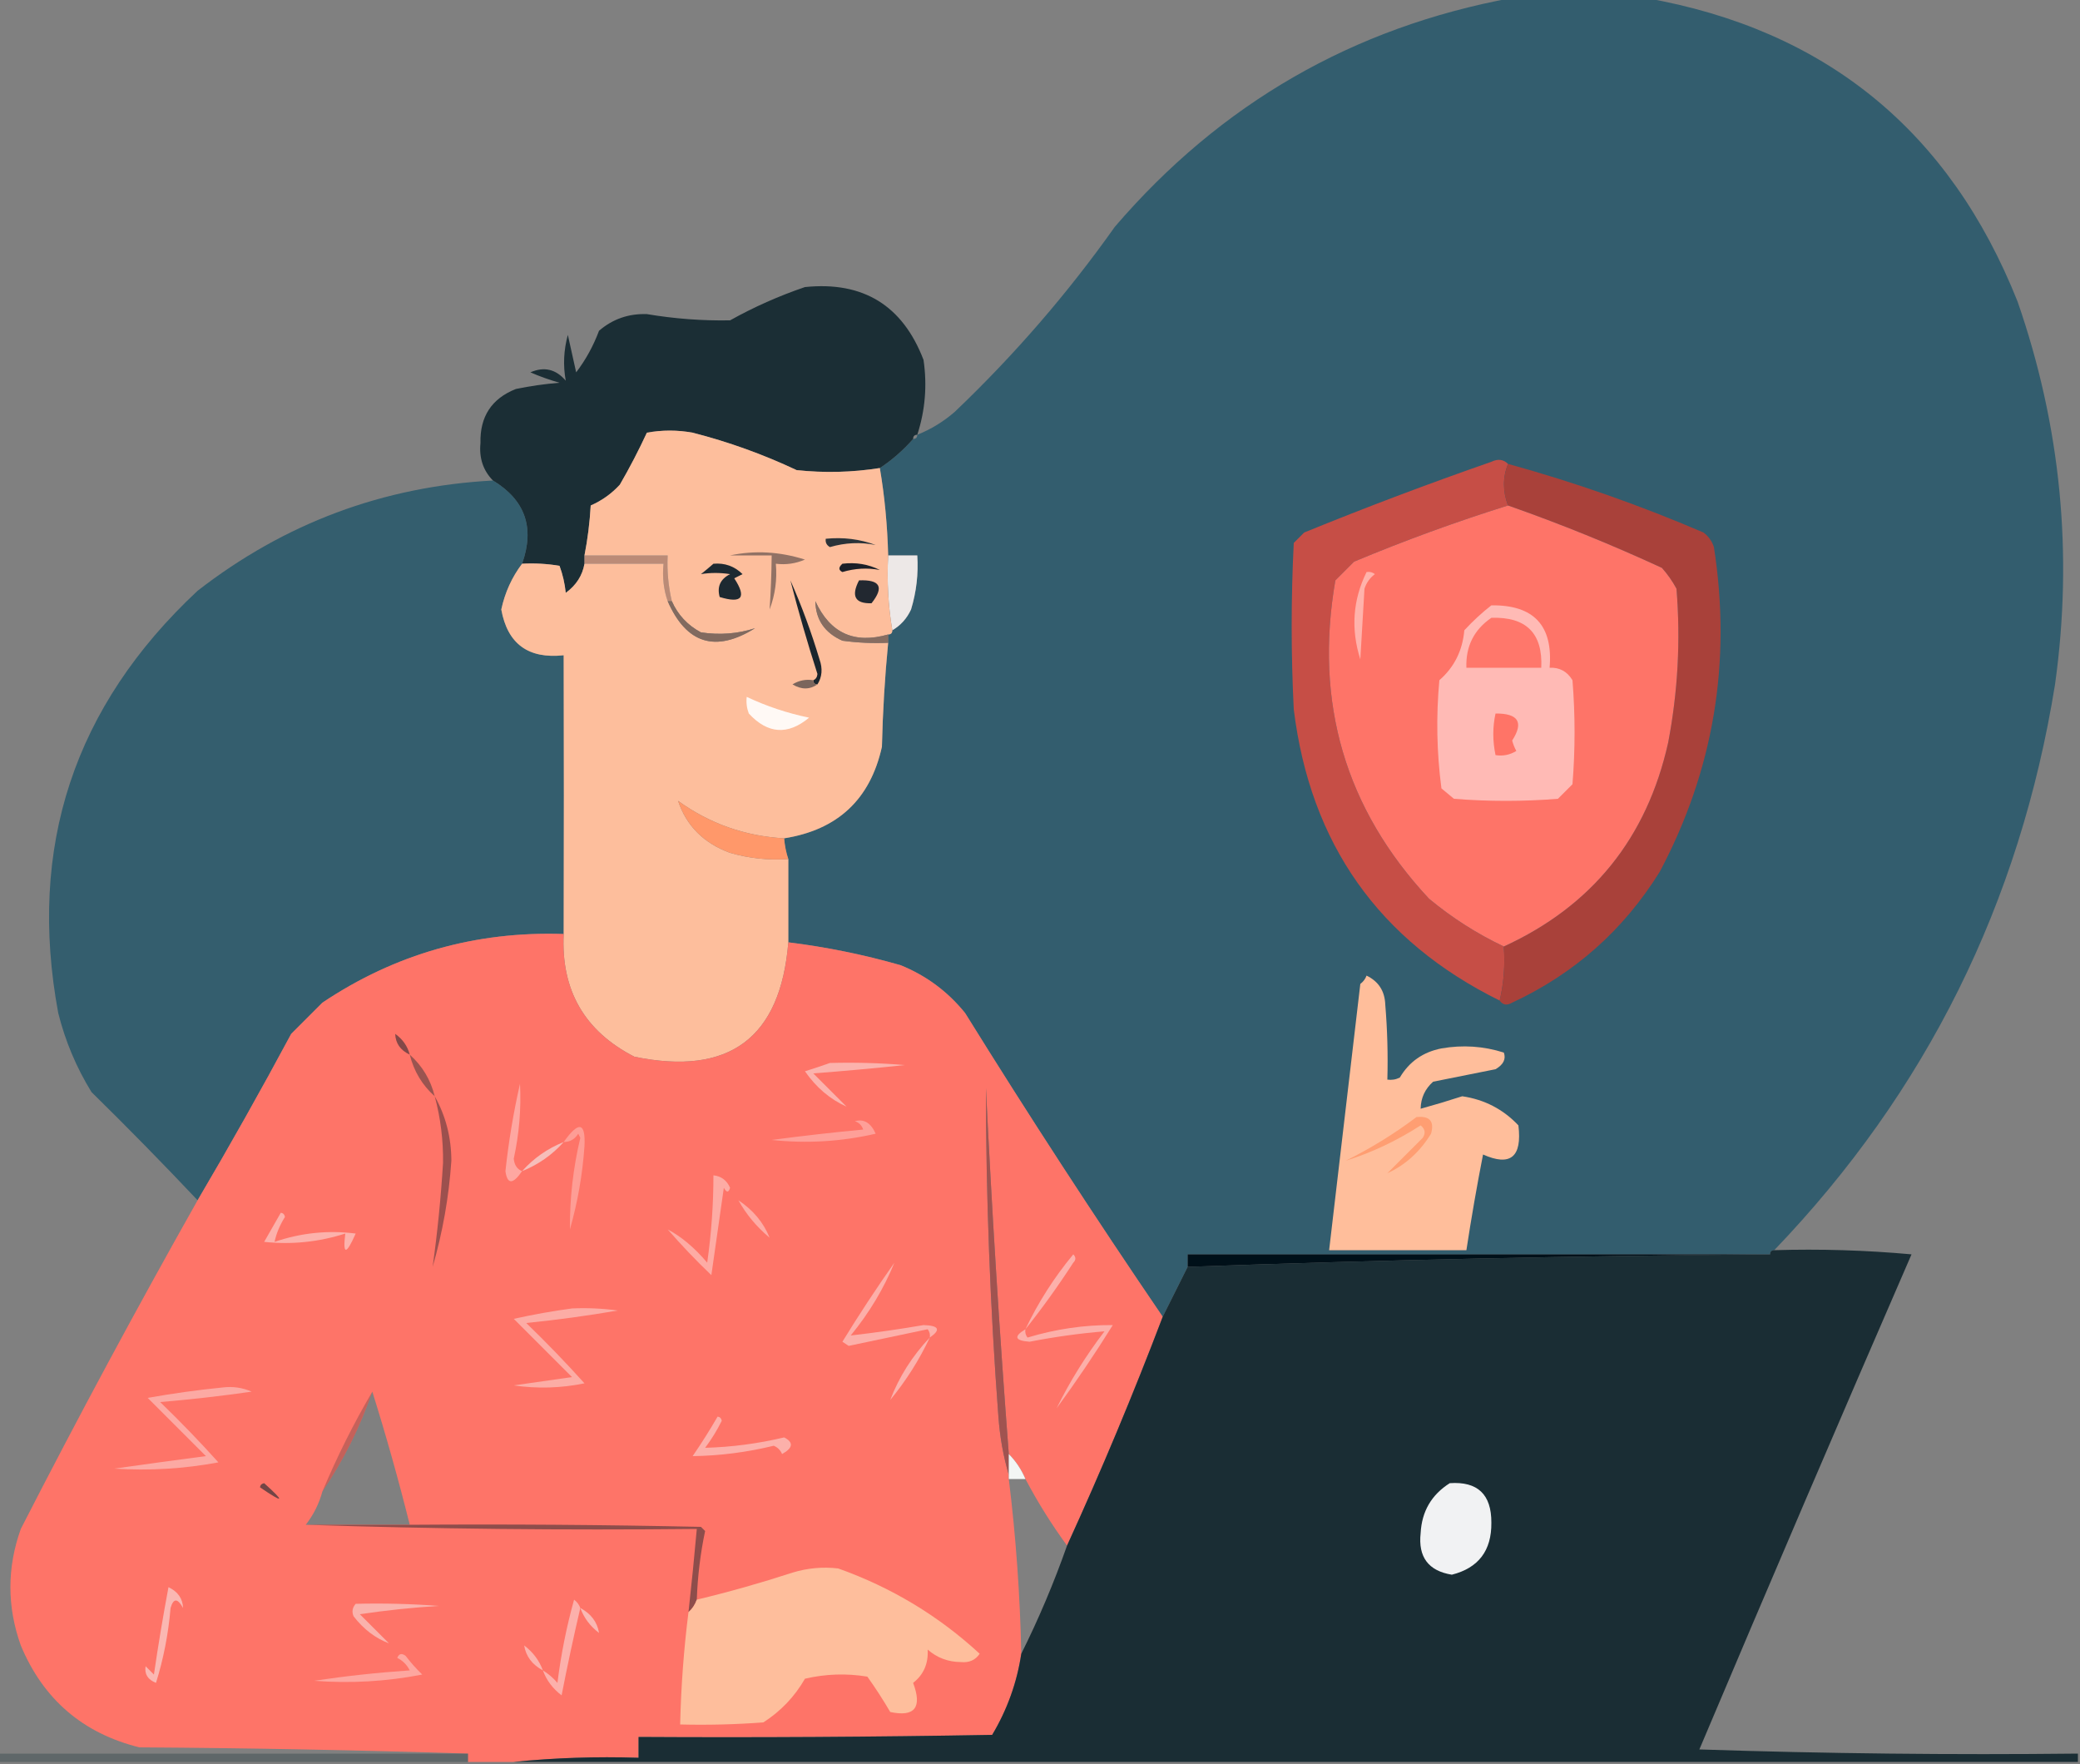 <?xml version="1.0" encoding="UTF-8"?>
<!DOCTYPE svg PUBLIC "-//W3C//DTD SVG 1.1//EN" "http://www.w3.org/Graphics/SVG/1.1/DTD/svg11.dtd">
<svg xmlns="http://www.w3.org/2000/svg" version="1.1" width="500px" height="424px" style="shape-rendering:geometricPrecision; text-rendering:geometricPrecision; image-rendering:optimizeQuality; fill-rule:evenodd; clip-rule:evenodd" xmlns:xlink="http://www.w3.org/1999/xlink">
<rect width="100%" height="100%" fill="#808080" stroke="none"/>
<g><path style="opacity:0.6" fill="#014762" d="M 363.5,-0.5 C 374.167,-0.5 384.833,-0.5 395.5,-0.5C 438.828,7.105 468.662,31.439 485,72.5C 495.383,102.413 498.383,133.079 494,164.5C 485.553,217.06 463.053,262.393 426.5,300.5C 425.833,300.5 425.5,300.833 425.5,301.5C 378.833,301.5 332.167,301.5 285.5,301.5C 285.5,302.5 285.5,303.5 285.5,304.5C 283.5,308.5 281.5,312.5 279.5,316.5C 263.193,292.573 247.359,268.239 232,243.5C 227.814,238.326 222.647,234.492 216.5,232C 207.645,229.462 198.645,227.629 189.5,226.5C 189.5,219.833 189.5,213.167 189.5,206.5C 188.962,204.883 188.629,203.216 188.5,201.5C 201.364,199.468 209.197,192.134 212,179.5C 212.197,171.089 212.697,162.755 213.5,154.5C 213.5,153.833 213.5,153.167 213.5,152.5C 214.167,152.5 214.5,152.167 214.5,151.5C 216.504,150.327 218.004,148.66 219,146.5C 220.29,142.27 220.79,137.936 220.5,133.5C 218.167,133.5 215.833,133.5 213.5,133.5C 213.319,126.309 212.652,119.309 211.5,112.5C 214.463,110.539 217.129,108.206 219.5,105.5C 220.167,105.5 220.5,105.167 220.5,104.5C 223.778,103.191 226.778,101.358 229.5,99C 243.828,85.347 256.661,70.514 268,54.5C 293.423,24.884 325.256,6.551 363.5,-0.5 Z"/></g>
<g><path style="opacity:0.987" fill="#1a2d34" d="M 220.5,104.5 C 219.833,104.5 219.5,104.833 219.5,105.5C 217.129,108.206 214.463,110.539 211.5,112.5C 204.87,113.546 198.203,113.713 191.5,113C 183.46,109.209 175.127,106.209 166.5,104C 162.833,103.333 159.167,103.333 155.5,104C 153.521,108.273 151.355,112.44 149,116.5C 147.019,118.657 144.686,120.324 142,121.5C 141.767,125.585 141.267,129.585 140.5,133.5C 140.5,134.167 140.5,134.833 140.5,135.5C 140.005,138.343 138.505,140.676 136,142.5C 135.764,140.236 135.264,138.069 134.5,136C 131.518,135.502 128.518,135.335 125.5,135.5C 128.583,126.852 126.25,120.185 118.5,115.5C 116.14,113.089 115.14,110.089 115.5,106.5C 115.338,100.147 118.171,95.813 124,93.5C 127.461,92.782 130.961,92.282 134.5,92C 132.105,91.319 129.772,90.485 127.5,89.5C 130.787,88.058 133.62,88.725 136,91.5C 135.328,87.862 135.495,84.195 136.5,80.5C 137.167,83.5 137.833,86.5 138.5,89.5C 140.79,86.506 142.624,83.173 144,79.5C 147.283,76.683 151.117,75.35 155.5,75.5C 162.146,76.618 168.813,77.118 175.5,77C 181.244,73.796 187.244,71.129 193.5,69C 207.478,67.571 216.978,73.404 222,86.5C 222.899,92.647 222.399,98.647 220.5,104.5 Z"/></g>
<g><path style="opacity:1" fill="#c64e46" d="M 362.5,111.5 C 361.218,114.731 361.218,118.064 362.5,121.5C 349.982,125.423 337.648,129.923 325.5,135C 324,136.5 322.5,138 321,139.5C 315.891,168.929 323.391,194.429 343.5,216C 349.02,220.593 355.02,224.426 361.5,227.5C 361.818,232.032 361.485,236.366 360.5,240.5C 331.481,226.162 314.981,202.829 311,170.5C 310.333,157.167 310.333,143.833 311,130.5C 311.833,129.667 312.667,128.833 313.5,128C 328.344,121.94 343.344,116.274 358.5,111C 360.066,110.235 361.399,110.402 362.5,111.5 Z"/></g>
<g><path style="opacity:1" fill="#a9413a" d="M 362.5,111.5 C 378.527,115.925 394.194,121.425 409.5,128C 410.701,128.903 411.535,130.069 412,131.5C 416.294,159.068 411.961,185.068 399,209.5C 390.293,223.542 378.459,234.042 363.5,241C 362.251,241.74 361.251,241.573 360.5,240.5C 361.485,236.366 361.818,232.032 361.5,227.5C 382.72,217.76 395.887,201.427 401,178.5C 403.343,166.264 404.01,153.931 403,141.5C 402.028,139.695 400.861,138.028 399.5,136.5C 387.412,130.915 375.079,125.915 362.5,121.5C 361.218,118.064 361.218,114.731 362.5,111.5 Z"/></g>
<g><path style="opacity:0.596" fill="#004762" d="M 118.5,115.5 C 126.25,120.185 128.583,126.852 125.5,135.5C 123.051,138.736 121.385,142.403 120.5,146.5C 121.993,154.761 126.993,158.428 135.5,157.5C 135.56,180.034 135.56,202.367 135.5,224.5C 114.322,223.792 94.989,229.292 77.5,241C 75,243.5 72.5,246 70,248.5C 62.726,262.058 55.226,275.391 47.5,288.5C 39.093,279.595 30.593,270.928 22,262.5C 18.367,256.608 15.7,250.275 14,243.5C 6.605,203.596 17.771,169.762 47.5,142C 68.437,125.745 92.104,116.911 118.5,115.5 Z"/></g>
<g><path style="opacity:1" fill="#fe7468" d="M 362.5,121.5 C 375.079,125.915 387.412,130.915 399.5,136.5C 400.861,138.028 402.028,139.695 403,141.5C 404.01,153.931 403.343,166.264 401,178.5C 395.887,201.427 382.72,217.76 361.5,227.5C 355.02,224.426 349.02,220.593 343.5,216C 323.391,194.429 315.891,168.929 321,139.5C 322.5,138 324,136.5 325.5,135C 337.648,129.923 349.982,125.423 362.5,121.5 Z"/></g>
<g><path style="opacity:1" fill="#bb8b77" d="M 140.5,133.5 C 147.167,133.5 153.833,133.5 160.5,133.5C 160.323,137.234 160.656,140.901 161.5,144.5C 161.167,144.5 160.833,144.5 160.5,144.5C 159.523,141.713 159.19,138.713 159.5,135.5C 153.167,135.5 146.833,135.5 140.5,135.5C 140.5,134.833 140.5,134.167 140.5,133.5 Z"/></g>
<g><path style="opacity:1" fill="#ede8e7" d="M 213.5,133.5 C 215.833,133.5 218.167,133.5 220.5,133.5C 220.79,137.936 220.29,142.27 219,146.5C 218.004,148.66 216.504,150.327 214.5,151.5C 213.51,145.69 213.177,139.69 213.5,133.5 Z"/></g>
<g><path style="opacity:1" fill="#fdbe9c" d="M 211.5,112.5 C 212.652,119.309 213.319,126.309 213.5,133.5C 213.177,139.69 213.51,145.69 214.5,151.5C 214.5,152.167 214.167,152.5 213.5,152.5C 205.372,154.852 199.538,152.186 196,144.5C 196.072,148.936 198.239,152.102 202.5,154C 206.152,154.499 209.818,154.665 213.5,154.5C 212.697,162.755 212.197,171.089 212,179.5C 209.197,192.134 201.364,199.468 188.5,201.5C 179.109,200.981 170.609,197.981 163,192.5C 165.019,198.52 169.186,202.687 175.5,205C 180.066,206.309 184.733,206.809 189.5,206.5C 189.5,213.167 189.5,219.833 189.5,226.5C 187.632,249.518 175.299,258.684 152.5,254C 140.508,247.853 134.841,238.02 135.5,224.5C 135.56,202.367 135.56,180.034 135.5,157.5C 126.993,158.428 121.993,154.761 120.5,146.5C 121.385,142.403 123.051,138.736 125.5,135.5C 128.518,135.335 131.518,135.502 134.5,136C 135.264,138.069 135.764,140.236 136,142.5C 138.505,140.676 140.005,138.343 140.5,135.5C 146.833,135.5 153.167,135.5 159.5,135.5C 159.19,138.713 159.523,141.713 160.5,144.5C 165.007,154.754 172.007,156.921 181.5,151C 177.356,152.346 173.022,152.679 168.5,152C 165.283,150.285 162.95,147.785 161.5,144.5C 160.656,140.901 160.323,137.234 160.5,133.5C 153.833,133.5 147.167,133.5 140.5,133.5C 141.267,129.585 141.767,125.585 142,121.5C 144.686,120.324 147.019,118.657 149,116.5C 151.355,112.44 153.521,108.273 155.5,104C 159.167,103.333 162.833,103.333 166.5,104C 175.127,106.209 183.46,109.209 191.5,113C 198.203,113.713 204.87,113.546 211.5,112.5 Z"/></g>
<g><path style="opacity:1" fill="#1a1f28" d="M 202.5,135.5 C 205.722,135.108 208.722,135.608 211.5,137C 208.482,136.435 205.482,136.602 202.5,137.5C 201.537,137.03 201.537,136.363 202.5,135.5 Z"/></g>
<g><path style="opacity:1" fill="#917265" d="M 175.5,133.5 C 181.424,132.245 187.424,132.578 193.5,134.5C 191.257,135.474 188.924,135.808 186.5,135.5C 186.837,139.308 186.337,142.974 185,146.5C 185.291,142.226 185.457,137.893 185.5,133.5C 182.167,133.5 178.833,133.5 175.5,133.5 Z"/></g>
<g><path style="opacity:1" fill="#2a3339" d="M 198.5,129.5 C 202.703,129.076 206.703,129.576 210.5,131C 206.85,130.262 203.183,130.428 199.5,131.5C 198.702,131.043 198.369,130.376 198.5,129.5 Z"/></g>
<g><path style="opacity:1" fill="#1d2931" d="M 171.5,135.5 C 174.226,135.264 176.559,136.097 178.5,138C 177.833,138.333 177.167,138.667 176.5,139C 179.534,143.637 178.367,145.137 173,143.5C 172.32,141.024 173.153,139.191 175.5,138C 173.102,137.626 170.769,137.626 168.5,138C 169.571,137.148 170.571,136.315 171.5,135.5 Z"/></g>
<g><path style="opacity:1" fill="#222830" d="M 206.5,139.5 C 211.587,139.284 212.587,141.118 209.5,145C 205.537,145.118 204.537,143.284 206.5,139.5 Z"/></g>
<g><path style="opacity:1" fill="#1b252d" d="M 196.5,164.5 C 195.833,164.5 195.5,164.167 195.5,163.5C 196.097,163.265 196.43,162.765 196.5,162C 194.078,154.465 191.912,146.965 190,139.5C 192.717,145.646 195.05,151.979 197,158.5C 197.789,160.712 197.622,162.712 196.5,164.5 Z"/></g>
<g><path style="opacity:1" fill="#876d61" d="M 213.5,152.5 C 213.5,153.167 213.5,153.833 213.5,154.5C 209.818,154.665 206.152,154.499 202.5,154C 198.239,152.102 196.072,148.936 196,144.5C 199.538,152.186 205.372,154.852 213.5,152.5 Z"/></g>
<g><path style="opacity:1" fill="#ffb2ab" d="M 328.5,137.5 C 329.239,137.369 329.906,137.536 330.5,138C 329.299,138.903 328.465,140.069 328,141.5C 327.667,147.167 327.333,152.833 327,158.5C 324.692,151.206 325.192,144.206 328.5,137.5 Z"/></g>
<g><path style="opacity:1" fill="#826a5f" d="M 160.5,144.5 C 160.833,144.5 161.167,144.5 161.5,144.5C 162.95,147.785 165.283,150.285 168.5,152C 173.022,152.679 177.356,152.346 181.5,151C 172.007,156.921 165.007,154.754 160.5,144.5 Z"/></g>
<g><path style="opacity:1" fill="#ffbab5" d="M 358.5,145.5 C 368.705,145.371 373.372,150.371 372.5,160.5C 374.903,160.393 376.736,161.393 378,163.5C 378.667,171.833 378.667,180.167 378,188.5C 376.833,189.667 375.667,190.833 374.5,192C 366.167,192.667 357.833,192.667 349.5,192C 348.5,191.167 347.5,190.333 346.5,189.5C 345.363,180.882 345.196,172.215 346,163.5C 349.573,160.38 351.573,156.38 352,151.5C 354.063,149.266 356.229,147.266 358.5,145.5 Z"/></g>
<g><path style="opacity:1" fill="#ff776b" d="M 358.5,148.5 C 366.883,148.216 370.883,152.216 370.5,160.5C 364.5,160.5 358.5,160.5 352.5,160.5C 352.315,155.366 354.315,151.366 358.5,148.5 Z"/></g>
<g><path style="opacity:1" fill="#7b655c" d="M 195.5,163.5 C 195.5,164.167 195.833,164.5 196.5,164.5C 194.636,165.793 192.636,165.793 190.5,164.5C 192.045,163.548 193.712,163.215 195.5,163.5 Z"/></g>
<g><path style="opacity:1" fill="#fff9f5" d="M 179.5,167.5 C 184.278,169.759 189.278,171.426 194.5,172.5C 189.387,176.758 184.554,176.425 180,171.5C 179.51,170.207 179.343,168.873 179.5,167.5 Z"/></g>
<g><path style="opacity:1" fill="#ff7467" d="M 359.5,171.5 C 364.996,171.457 366.329,173.623 363.5,178C 363.735,178.873 364.069,179.707 364.5,180.5C 362.955,181.452 361.288,181.785 359.5,181.5C 358.788,178.075 358.788,174.742 359.5,171.5 Z"/></g>
<g><path style="opacity:1" fill="#ff986a" d="M 188.5,201.5 C 188.629,203.216 188.962,204.883 189.5,206.5C 184.733,206.809 180.066,206.309 175.5,205C 169.186,202.687 165.019,198.52 163,192.5C 170.609,197.981 179.109,200.981 188.5,201.5 Z"/></g>
<g><path style="opacity:0.998" fill="#fe7468" d="M 135.5,224.5 C 134.841,238.02 140.508,247.853 152.5,254C 175.299,258.684 187.632,249.518 189.5,226.5C 198.645,227.629 207.645,229.462 216.5,232C 222.647,234.492 227.814,238.326 232,243.5C 247.359,268.239 263.193,292.573 279.5,316.5C 272.391,335.187 264.724,353.521 256.5,371.5C 252.805,366.455 249.472,361.122 246.5,355.5C 245.525,353.205 244.192,351.205 242.5,349.5C 240.253,320.222 238.42,290.888 237,261.5C 237.019,287.86 238.019,314.193 240,340.5C 240.354,345.389 241.187,350.056 242.5,354.5C 242.5,354.833 242.5,355.167 242.5,355.5C 244.21,369.397 245.21,383.397 245.5,397.5C 244.453,404.434 242.119,410.934 238.5,417C 210.169,417.5 181.835,417.667 153.5,417.5C 153.5,419.167 153.5,420.833 153.5,422.5C 143.319,422.173 133.319,422.506 123.5,423.5C 119.833,423.5 116.167,423.5 112.5,423.5C 112.5,422.833 112.5,422.167 112.5,421.5C 86.337,420.668 60.003,420.168 33.5,420C 19.898,416.614 10.398,408.448 5,395.5C 1.667,386.167 1.667,376.833 5,367.5C 18.686,340.786 32.853,314.453 47.5,288.5C 55.226,275.391 62.726,262.058 70,248.5C 72.5,246 75,243.5 77.5,241C 94.989,229.292 114.322,223.792 135.5,224.5 Z M 89.5,334.5 C 92.793,344.995 95.793,355.662 98.5,366.5C 90.167,366.5 81.833,366.5 73.5,366.5C 75.358,364.117 76.692,361.45 77.5,358.5C 82.54,351.086 86.54,343.086 89.5,334.5 Z"/></g>
<g><path style="opacity:1" fill="#834848" d="M 98.5,253.5 C 96.243,252.438 95.077,250.772 95,248.5C 96.802,249.789 97.969,251.456 98.5,253.5 Z"/></g>
<g><path style="opacity:1" fill="#9a5450" d="M 98.5,253.5 C 101.521,256.206 103.521,259.539 104.5,263.5C 101.497,260.837 99.497,257.503 98.5,253.5 Z"/></g>
<g><path style="opacity:1" fill="#fbb2ac" d="M 199.5,255.5 C 205.509,255.334 211.509,255.501 217.5,256C 210.177,256.777 202.843,257.444 195.5,258C 198.167,260.667 200.833,263.333 203.5,266C 199.539,264.23 196.206,261.396 193.5,257.5C 195.631,256.831 197.631,256.165 199.5,255.5 Z"/></g>
<g><path style="opacity:1" fill="#ffbe9b" d="M 328.5,234.5 C 331.39,235.899 332.89,238.232 333,241.5C 333.499,247.491 333.666,253.491 333.5,259.5C 334.552,259.649 335.552,259.483 336.5,259C 338.741,255.204 342.074,252.871 346.5,252C 351.618,251.112 356.618,251.445 361.5,253C 362.061,254.566 361.394,255.899 359.5,257C 354.5,258 349.5,259 344.5,260C 342.549,261.734 341.549,263.901 341.5,266.5C 344.785,265.598 348.119,264.598 351.5,263.5C 356.84,264.286 361.34,266.619 365,270.5C 365.923,278.106 363.09,280.439 356.5,277.5C 355.007,285.14 353.673,292.807 352.5,300.5C 341.5,300.5 330.5,300.5 319.5,300.5C 321.998,279.183 324.498,257.849 327,236.5C 327.717,235.956 328.217,235.289 328.5,234.5 Z"/></g>
<g><path style="opacity:1" fill="#ff9e72" d="M 340.5,268.5 C 343.68,268.176 344.847,269.51 344,272.5C 341.312,276.869 337.812,280.036 333.5,282C 336.333,279.167 339.167,276.333 342,273.5C 342.749,272.365 342.583,271.365 341.5,270.5C 335.78,274.196 329.78,277.03 323.5,279C 329.566,275.976 335.232,272.476 340.5,268.5 Z"/></g>
<g><path style="opacity:1" fill="#fe9f98" d="M 205.5,269.5 C 207.664,268.882 209.33,269.882 210.5,272.5C 202.264,274.402 193.93,274.902 185.5,274C 192.81,273.03 200.143,272.197 207.5,271.5C 207.145,270.478 206.478,269.811 205.5,269.5 Z"/></g>
<g><path style="opacity:1" fill="#f6beba" d="M 135.5,274.5 C 132.725,277.605 129.392,279.938 125.5,281.5C 128.275,278.395 131.608,276.062 135.5,274.5 Z"/></g>
<g><path style="opacity:1" fill="#fea7a1" d="M 125.5,281.5 C 123.283,284.735 121.949,284.735 121.5,281.5C 122.259,274.42 123.426,267.42 125,260.5C 125.305,266.543 124.805,272.543 123.5,278.5C 123.64,280.03 124.307,281.03 125.5,281.5 Z"/></g>
<g><path style="opacity:1" fill="#9c504e" d="M 104.5,263.5 C 107.147,268.202 108.48,273.368 108.5,279C 107.914,287.685 106.414,296.185 104,304.5C 105.152,296.252 105.986,287.918 106.5,279.5C 106.569,274.056 105.903,268.723 104.5,263.5 Z"/></g>
<g><path style="opacity:1" fill="#fdaba4" d="M 171.5,282.5 C 173.384,282.712 174.717,283.712 175.5,285.5C 175.154,286.696 174.654,286.696 174,285.5C 173,292.5 172,299.5 171,306.5C 167.318,302.985 163.818,299.318 160.5,295.5C 163.822,297.264 166.989,299.93 170,303.5C 170.997,296.533 171.497,289.533 171.5,282.5 Z"/></g>
<g><path style="opacity:1" fill="#fdaba5" d="M 177.5,288.5 C 181.045,290.857 183.545,293.857 185,297.5C 181.888,294.899 179.388,291.899 177.5,288.5 Z"/></g>
<g><path style="opacity:1" fill="#fe9d95" d="M 135.5,274.5 C 139.125,269.389 140.792,269.722 140.5,275.5C 140.027,282.315 138.861,288.981 137,295.5C 136.94,288.08 137.774,280.747 139.5,273.5C 139.333,273.167 139.167,272.833 139,272.5C 138.184,273.823 137.017,274.489 135.5,274.5 Z"/></g>
<g><path style="opacity:1" fill="#fcb1ab" d="M 67.5,291.5 C 68.043,291.56 68.376,291.893 68.5,292.5C 67.253,294.497 66.419,296.497 66,298.5C 72.369,296.324 78.869,295.657 85.5,296.5C 83.204,301.702 82.371,301.702 83,296.5C 76.61,298.539 70.11,299.206 63.5,298.5C 64.861,296.15 66.194,293.816 67.5,291.5 Z"/></g>
<g><path style="opacity:0.997" fill="#1a2d34" d="M 426.5,300.5 C 437.52,300.168 448.52,300.501 459.5,301.5C 442.305,341.085 425.305,380.751 408.5,420.5C 438.826,421.5 469.159,421.833 499.5,421.5C 499.5,422.167 499.5,422.833 499.5,423.5C 374.167,423.5 248.833,423.5 123.5,423.5C 133.319,422.506 143.319,422.173 153.5,422.5C 153.5,420.833 153.5,419.167 153.5,417.5C 181.835,417.667 210.169,417.5 238.5,417C 242.119,410.934 244.453,404.434 245.5,397.5C 249.679,389.132 253.345,380.466 256.5,371.5C 264.724,353.521 272.391,335.187 279.5,316.5C 281.5,312.5 283.5,308.5 285.5,304.5C 332.119,302.843 378.785,301.843 425.5,301.5C 425.5,300.833 425.833,300.5 426.5,300.5 Z"/></g>
<g><path style="opacity:1" fill="#001019" d="M 425.5,301.5 C 378.785,301.843 332.119,302.843 285.5,304.5C 285.5,303.5 285.5,302.5 285.5,301.5C 332.167,301.5 378.833,301.5 425.5,301.5 Z"/></g>
<g><path style="opacity:1" fill="#a05350" d="M 242.5,349.5 C 242.5,351.167 242.5,352.833 242.5,354.5C 241.187,350.056 240.354,345.389 240,340.5C 238.019,314.193 237.019,287.86 237,261.5C 238.42,290.888 240.253,320.222 242.5,349.5 Z"/></g>
<g><path style="opacity:1" fill="#fcb0ab" d="M 246.5,319.5 C 249.563,313.048 253.397,307.048 258,301.5C 258.667,302.167 258.667,302.833 258,303.5C 254.39,309.077 250.557,314.41 246.5,319.5 Z"/></g>
<g><path style="opacity:1" fill="#fcaca5" d="M 137.5,314.5 C 141.182,314.335 144.848,314.501 148.5,315C 141.244,316.253 133.911,317.253 126.5,318C 131.349,322.681 136.015,327.515 140.5,332.5C 134.863,333.663 129.196,333.83 123.5,333C 128.167,332.333 132.833,331.667 137.5,331C 132.833,326.333 128.167,321.667 123.5,317C 128.239,315.949 132.906,315.115 137.5,314.5 Z"/></g>
<g><path style="opacity:1" fill="#fcafa9" d="M 223.5,321.5 C 223.631,320.761 223.464,320.094 223,319.5C 216.703,320.829 210.37,322.162 204,323.5C 203.5,323.167 203,322.833 202.5,322.5C 206.47,316.031 210.637,309.698 215,303.5C 212.456,309.728 208.956,315.562 204.5,321C 210.272,320.345 216.106,319.512 222,318.5C 225.733,318.613 226.233,319.613 223.5,321.5 Z"/></g>
<g><path style="opacity:1" fill="#fcafa9" d="M 246.5,319.5 C 246.369,320.239 246.536,320.906 247,321.5C 253.795,319.448 260.628,318.448 267.5,318.5C 263.248,325.339 258.748,332.006 254,338.5C 257.134,332.1 260.967,325.934 265.5,320C 259.538,320.494 253.538,321.328 247.5,322.5C 243.93,322.245 243.597,321.245 246.5,319.5 Z"/></g>
<g><path style="opacity:1" fill="#fbb2ad" d="M 223.5,321.5 C 220.979,326.866 217.812,331.866 214,336.5C 216.12,330.948 219.286,325.948 223.5,321.5 Z"/></g>
<g><path style="opacity:1" fill="#fca9a3" d="M 53.5,333.5 C 55.924,333.192 58.257,333.526 60.5,334.5C 53.195,335.553 45.861,336.387 38.5,337C 43.349,341.681 48.015,346.515 52.5,351.5C 44.221,353.047 35.887,353.547 27.5,353C 34.816,351.956 42.15,350.956 49.5,350C 44.833,345.333 40.167,340.667 35.5,336C 41.573,334.92 47.573,334.087 53.5,333.5 Z"/></g>
<g><path style="opacity:0.249" fill="#1b2831" d="M 89.5,334.5 C 86.54,343.086 82.54,351.086 77.5,358.5C 80.992,350.182 84.992,342.182 89.5,334.5 Z"/></g>
<g><path style="opacity:1" fill="#fcb0aa" d="M 172.5,340.5 C 173.043,340.56 173.376,340.893 173.5,341.5C 172.365,343.799 171.032,345.966 169.5,348C 175.878,347.827 182.211,346.994 188.5,345.5C 190.812,346.687 190.646,348.02 188,349.5C 187.612,348.572 186.945,347.905 186,347.5C 179.558,349.073 173.058,349.906 166.5,350C 168.636,346.89 170.636,343.723 172.5,340.5 Z"/></g>
<g><path style="opacity:1" fill="#f3f5f4" d="M 242.5,349.5 C 244.192,351.205 245.525,353.205 246.5,355.5C 245.167,355.5 243.833,355.5 242.5,355.5C 242.5,355.167 242.5,354.833 242.5,354.5C 242.5,352.833 242.5,351.167 242.5,349.5 Z"/></g>
<g><path style="opacity:1" fill="#724545" d="M 62.5,357.5 C 62.56,356.957 62.893,356.624 63.5,356.5C 68.618,361.111 68.285,361.444 62.5,357.5 Z"/></g>
<g><path style="opacity:1" fill="#f1f2f3" d="M 348.5,356.5 C 355.202,356.033 358.535,359.2 358.5,366C 358.569,372.718 355.403,376.884 349,378.5C 343.37,377.589 340.87,374.256 341.5,368.5C 341.776,363.28 344.109,359.28 348.5,356.5 Z"/></g>
<g><path style="opacity:1" fill="#8e4d4b" d="M 73.5,366.5 C 81.833,366.5 90.167,366.5 98.5,366.5C 121.836,366.333 145.169,366.5 168.5,367C 168.833,367.333 169.167,367.667 169.5,368C 168.362,373.401 167.696,378.901 167.5,384.5C 167.068,385.71 166.401,386.71 165.5,387.5C 166.24,380.842 166.906,374.175 167.5,367.5C 135.426,367.833 104.093,367.499 73.5,366.5 Z"/></g>
<g><path style="opacity:1" fill="#febe9c" d="M 165.5,387.5 C 166.401,386.71 167.068,385.71 167.5,384.5C 175.236,382.645 182.902,380.478 190.5,378C 194.122,376.894 197.789,376.561 201.5,377C 214.299,381.559 225.632,388.392 235.5,397.5C 234.473,399.024 232.973,399.691 231,399.5C 227.927,399.477 225.26,398.477 223,396.5C 223.184,399.876 222.017,402.543 219.5,404.5C 221.728,410.422 219.895,412.755 214,411.5C 212.291,408.582 210.458,405.748 208.5,403C 203.467,402.171 198.467,402.338 193.5,403.5C 191.024,407.81 187.69,411.31 183.5,414C 176.842,414.5 170.175,414.666 163.5,414.5C 163.704,405.462 164.371,396.462 165.5,387.5 Z"/></g>
<g><path style="opacity:1" fill="#fab7b2" d="M 40.5,381.5 C 42.757,382.562 43.923,384.228 44,386.5C 42.691,384.109 41.691,384.109 41,386.5C 40.481,392.678 39.315,398.678 37.5,404.5C 35.525,403.725 34.691,402.391 35,400.5C 35.667,401.167 36.333,401.833 37,402.5C 38.03,395.456 39.196,388.456 40.5,381.5 Z"/></g>
<g><path style="opacity:1" fill="#fab2ac" d="M 85.5,385.5 C 92.175,385.334 98.842,385.5 105.5,386C 99.137,386.391 92.803,387.058 86.5,388C 88.833,390.333 91.167,392.667 93.5,395C 90.224,393.763 87.391,391.597 85,388.5C 84.53,387.423 84.697,386.423 85.5,385.5 Z"/></g>
<g><path style="opacity:1" fill="#f9b8b3" d="M 139.5,386.5 C 142.073,387.879 143.573,389.879 144,392.5C 141.873,390.886 140.373,388.886 139.5,386.5 Z"/></g>
<g><path style="opacity:1" fill="#fbb3ad" d="M 130.5,401.5 C 127.927,400.121 126.427,398.121 126,395.5C 128.127,397.114 129.627,399.114 130.5,401.5 Z"/></g>
<g><path style="opacity:1" fill="#fda69f" d="M 95.5,398.5 C 95.897,397.475 96.563,397.308 97.5,398C 98.716,399.594 100.049,401.094 101.5,402.5C 92.897,404.174 84.23,404.674 75.5,404C 83.023,402.863 90.69,402.03 98.5,401.5C 97.812,400.145 96.812,399.145 95.5,398.5 Z"/></g>
<g><path style="opacity:1" fill="#fcb0ab" d="M 139.5,386.5 C 137.893,393.356 136.393,400.356 135,407.5C 132.873,405.886 131.373,403.886 130.5,401.5C 131.794,402.29 132.961,403.29 134,404.5C 134.847,397.711 136.18,391.045 138,384.5C 138.717,385.044 139.217,385.711 139.5,386.5 Z"/></g>
<g><path style="opacity:0.288" fill="#0e2a32" d="M -0.5,421.5 C 37.167,421.5 74.833,421.5 112.5,421.5C 112.5,422.167 112.5,422.833 112.5,423.5C 74.833,423.5 37.167,423.5 -0.5,423.5C -0.5,422.833 -0.5,422.167 -0.5,421.5 Z"/></g>
</svg>
